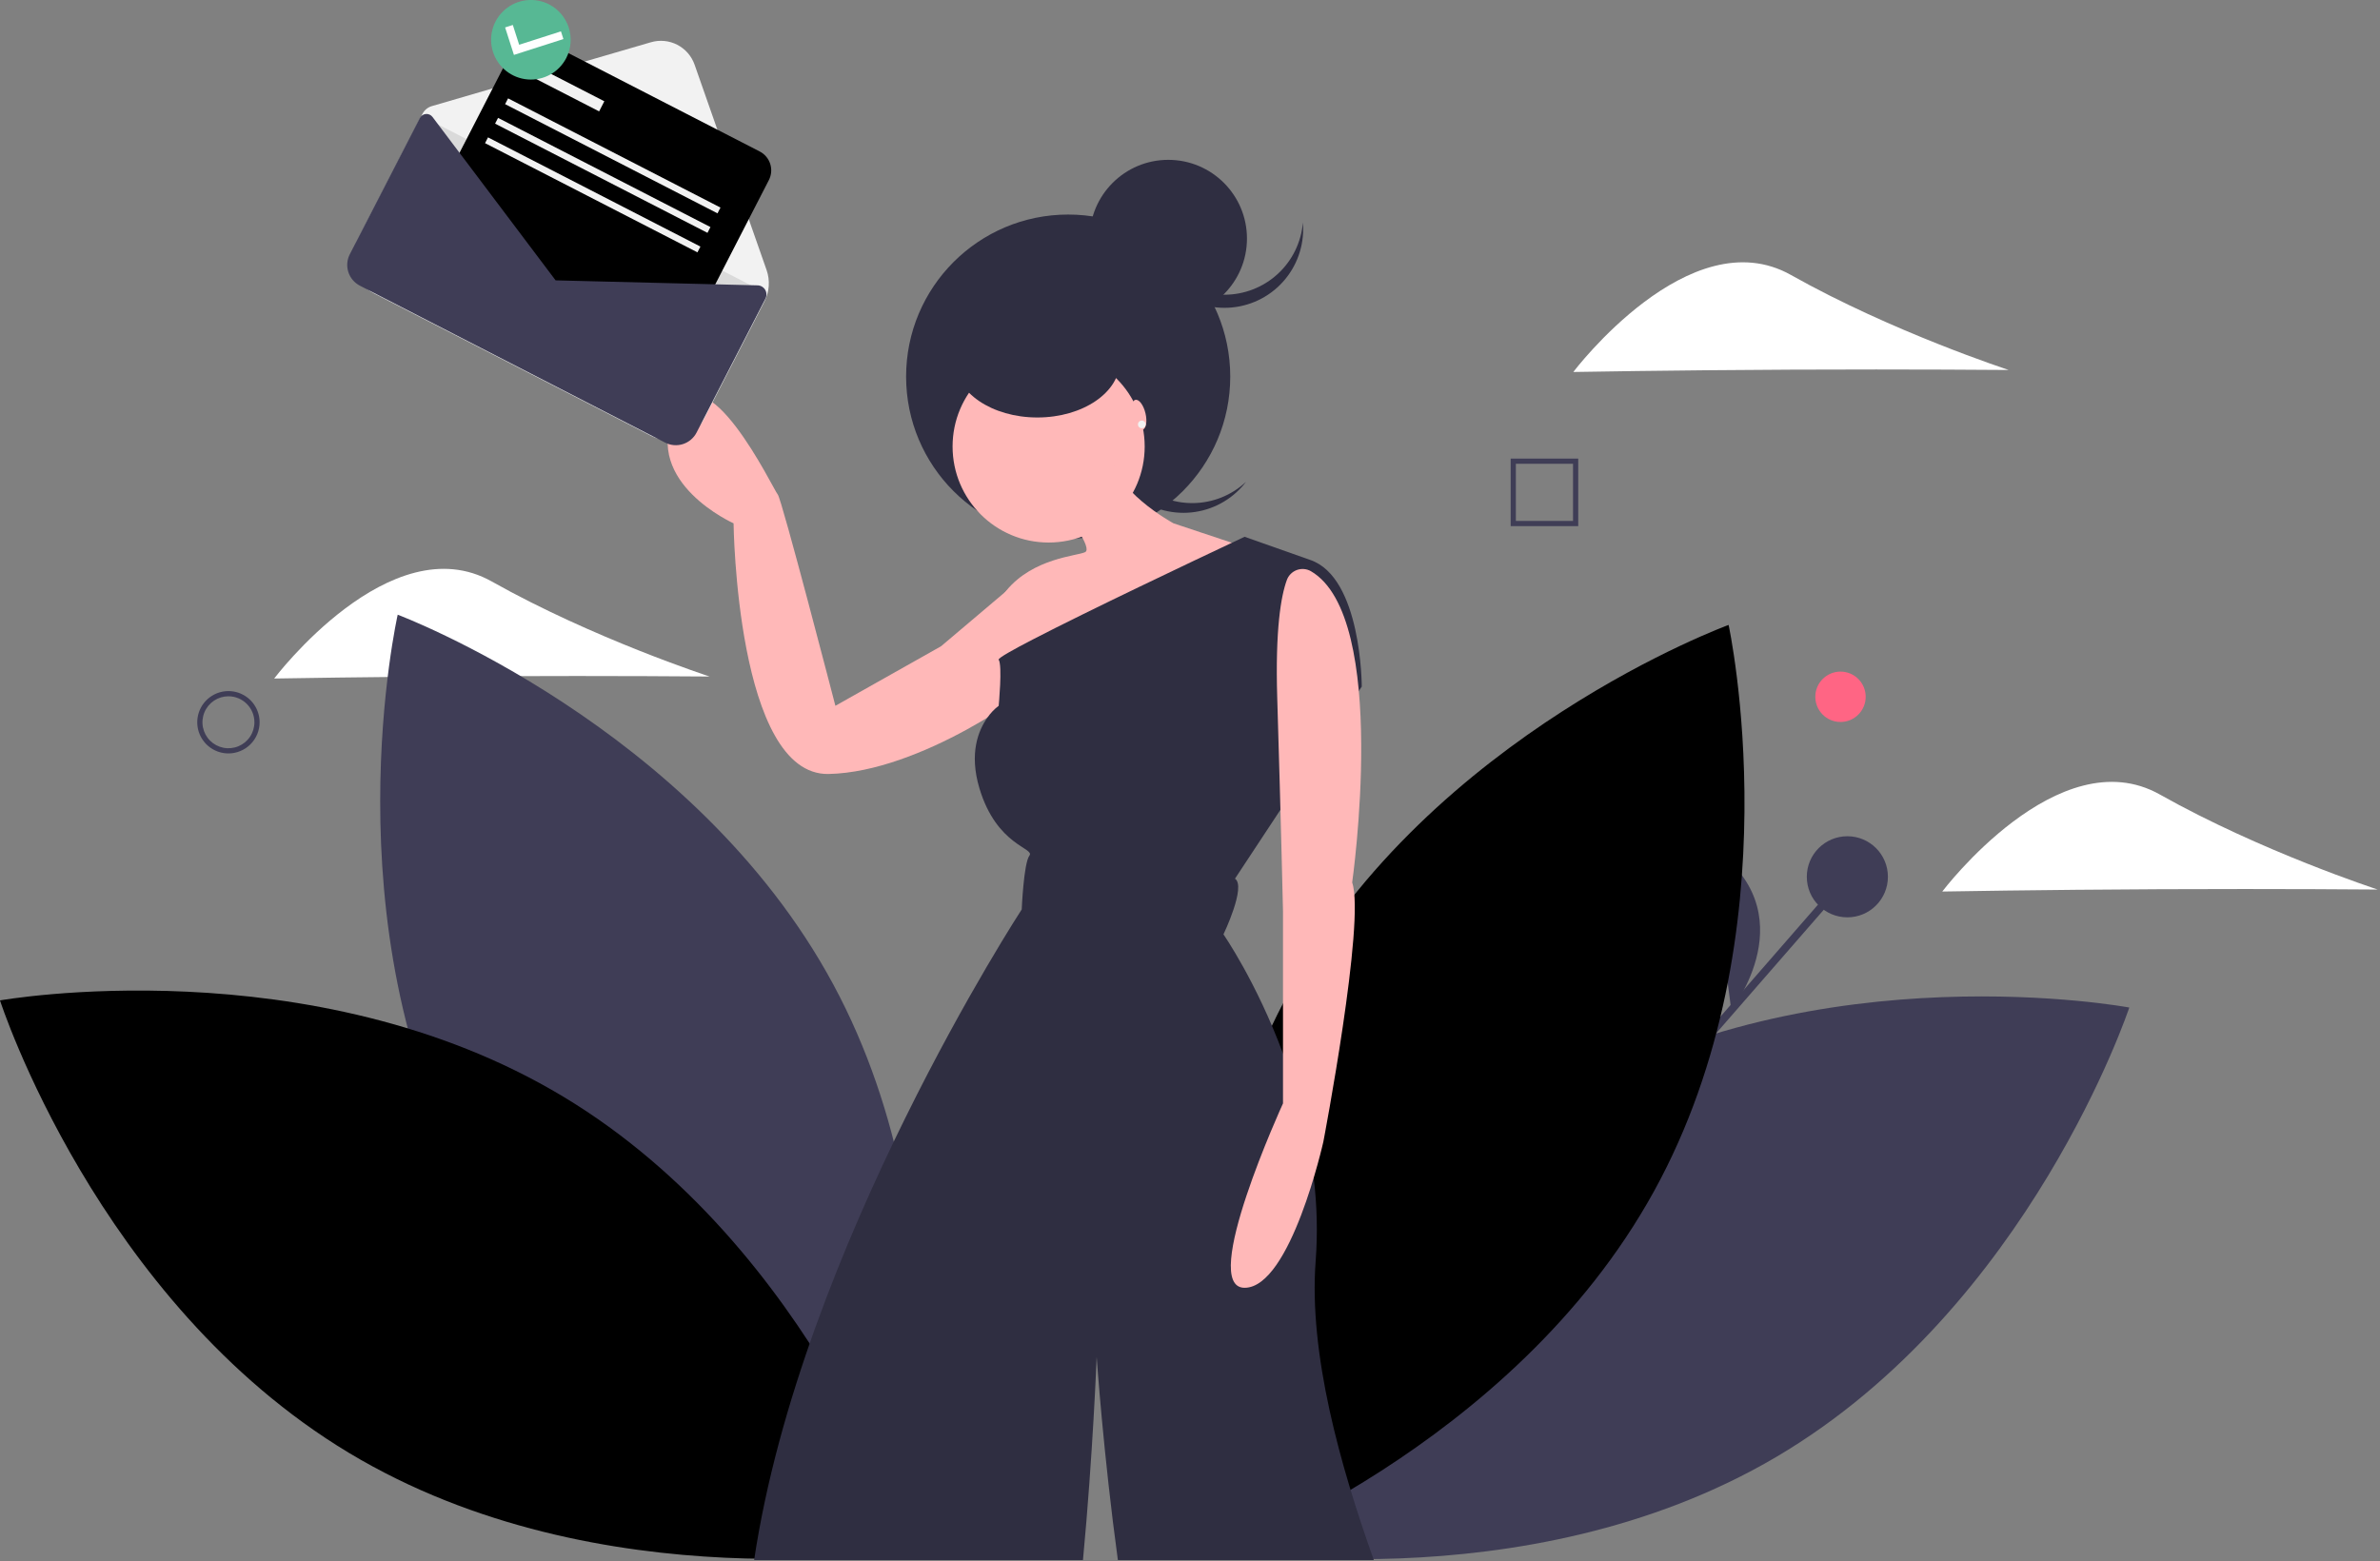 <svg width="916" height="601" viewBox="0 0 916 601" fill="none" xmlns="http://www.w3.org/2000/svg">
<rect x="0" y="0" width="916" height="601" fill="#808080" stroke="none"/>
<g clip-path="url(#clip0)">
<path d="M189.473 260.294C143.196 260.508 105.529 261.191 105.529 261.191C105.529 261.191 150.302 201.884 189.305 223.857C228.308 245.83 273.112 260.419 273.112 260.419C273.112 260.419 235.75 260.081 189.473 260.294Z" fill="white"/>
<path d="M708.362 277.918C713.716 277.918 718.056 273.578 718.056 268.224C718.056 262.87 713.716 258.53 708.362 258.53C703.008 258.53 698.668 262.87 698.668 268.224C698.668 273.578 703.008 277.918 708.362 277.918Z" fill="#FF6584"/>
<path d="M709.88 336.539L637.396 419.773L639.634 421.721L712.117 338.487L709.88 336.539Z" fill="#3F3D56"/>
<path d="M710.999 353.121C719.619 353.121 726.607 346.133 726.607 337.513C726.607 328.893 719.619 321.905 710.999 321.905C702.379 321.905 695.391 328.893 695.391 337.513C695.391 346.133 702.379 353.121 710.999 353.121Z" fill="#3F3D56"/>
<path d="M666.326 388.812C666.326 388.812 696.138 351.182 658.007 325.367L666.326 388.812Z" fill="#3F3D56"/>
<path d="M179.855 454.887C233.544 554.457 347.493 597.2 347.493 597.2C347.493 597.2 374.394 478.509 320.704 378.939C267.014 279.37 153.066 236.626 153.066 236.626C153.066 236.626 126.165 355.318 179.855 454.887Z" fill="#3F3D56"/>
<path d="M216.758 422.13C313.69 480.447 351.021 596.282 351.021 596.282C351.021 596.282 231.195 617.565 134.263 559.248C37.331 500.93 0 385.096 0 385.096C0 385.096 119.826 363.812 216.758 422.13Z" fill="black"/>
<path d="M602.431 422.954C504.987 480.412 466.633 595.911 466.633 595.911C466.633 595.911 586.266 618.254 683.71 560.796C781.154 503.338 819.508 387.838 819.508 387.838C819.508 387.838 699.875 365.496 602.431 422.954Z" fill="#3F3D56"/>
<path d="M636.576 458.577C582.008 557.668 467.686 599.402 467.686 599.402C467.686 599.402 441.836 480.477 496.404 381.386C550.972 282.295 665.295 240.562 665.295 240.562C665.295 240.562 691.144 359.486 636.576 458.577Z" fill="black"/>
<path d="M438.547 185.845C432.914 180.751 429.401 173.726 428.704 166.164C428.008 158.601 430.178 151.053 434.785 145.015C434.175 145.587 433.579 146.18 433.008 146.812C430.341 149.762 428.281 153.208 426.945 156.955C425.61 160.701 425.025 164.674 425.225 168.646C425.629 176.669 429.203 184.202 435.161 189.589C441.12 194.976 448.974 197.776 456.996 197.372C460.968 197.172 464.862 196.192 468.456 194.487C472.049 192.782 475.272 190.386 477.939 187.436C478.51 186.805 479.04 186.152 479.548 185.488C474.004 190.678 466.711 193.595 459.117 193.661C451.523 193.728 444.181 190.938 438.547 185.845Z" fill="#2F2E41"/>
<path d="M411.113 207.341C445.563 207.341 473.49 179.414 473.49 144.965C473.49 110.515 445.563 82.589 411.113 82.589C376.664 82.589 348.737 110.515 348.737 144.965C348.737 179.414 376.664 207.341 411.113 207.341Z" fill="#2F2E41"/>
<path d="M393.979 225.111L395.827 220.305L362.186 248.771L321.52 271.692C321.52 271.692 300.818 191.839 299.339 190.361C297.86 188.882 271.243 132.689 259.412 159.307C247.582 185.924 282.333 201.451 282.333 201.451C282.333 201.451 283.442 298.679 318.932 297.94C354.422 297.201 398.415 265.038 399.155 262.08C399.894 259.123 393.979 225.111 393.979 225.111Z" fill="#FFB8B8"/>
<path d="M403.591 208.845C424.008 208.845 440.56 192.294 440.56 171.876C440.56 151.459 424.008 134.907 403.591 134.907C383.174 134.907 366.622 151.459 366.622 171.876C366.622 192.294 383.174 208.845 403.591 208.845Z" fill="#FFB8B8"/>
<path d="M410.985 198.494C410.985 198.494 420.597 211.063 417.639 212.542C414.682 214.021 397.676 214.76 387.325 227.33C376.973 239.899 399.894 271.692 399.894 271.692L487.141 213.281L451.65 201.451C451.65 201.451 427.251 188.143 427.99 174.094L410.985 198.494Z" fill="#FFB8B8"/>
<path d="M528.749 600.53H430.239C424.659 559.73 422.079 522.34 422.079 522.34C422.079 522.34 420.639 559.95 416.809 600.53H290.249C308.189 480.37 393.239 350.07 393.239 350.07C393.239 350.07 393.979 332.32 396.199 329.36C398.419 326.41 383.629 325.67 376.969 303.49C372.909 289.95 376.559 281.09 380.029 276.25C381.22 274.506 382.685 272.966 384.369 271.69C384.369 271.69 385.849 256.17 384.369 253.95C384.179 253.66 385.638 252.64 388.339 251.09C390.589 249.79 393.699 248.12 397.419 246.2C418.729 235.15 459.979 215.6 474.109 208.94C477.209 207.47 479.009 206.63 479.009 206.63L504.148 215.5C524.108 222.15 524.109 264.3 524.109 264.3L522.979 266.02L492.809 311.72L475.309 338.24C479.749 341.19 470.879 359.68 470.879 359.68C470.879 359.68 483.518 377.84 493.799 405.56C499.612 420.988 503.576 437.05 505.609 453.41C506.904 464.013 507.159 474.717 506.369 485.37C503.629 520.99 515.809 564.28 528.749 600.53Z" fill="#2F2E41"/>
<path d="M504.503 219.858C503.683 219.397 502.773 219.121 501.835 219.049C500.898 218.976 499.956 219.109 499.076 219.439C498.195 219.768 497.397 220.286 496.737 220.955C496.077 221.625 495.572 222.431 495.255 223.316C493.029 229.438 490.773 242.2 491.577 268.735C493.055 317.533 493.795 350.805 493.795 350.805V424.743C493.795 424.743 461.262 495.723 479.007 495.723C496.752 495.723 509.322 439.531 509.322 439.531C509.322 439.531 525.588 354.502 520.412 339.715C520.412 339.715 535.006 237.558 504.503 219.858Z" fill="#FFB8B8"/>
<path d="M399.252 160.706C416.775 160.706 430.981 151.02 430.981 139.073C430.981 127.125 416.775 117.439 399.252 117.439C381.728 117.439 367.523 127.125 367.523 139.073C367.523 151.02 381.728 160.706 399.252 160.706Z" fill="#2F2E41"/>
<path d="M449.638 122.104C466.365 122.104 479.925 108.544 479.925 91.817C479.925 75.09 466.365 61.53 449.638 61.53C432.911 61.53 419.352 75.09 419.352 91.817C419.352 108.544 432.911 122.104 449.638 122.104Z" fill="#2F2E41"/>
<path d="M471.272 113.45C463.677 113.449 456.36 110.595 450.771 105.452C445.182 100.31 441.73 93.256 441.098 85.688C441.029 86.52 440.985 87.361 440.985 88.211C440.985 96.244 444.176 103.947 449.856 109.627C455.536 115.307 463.239 118.498 471.272 118.498C479.304 118.498 487.008 115.307 492.688 109.627C498.367 103.947 501.558 96.244 501.558 88.211C501.558 87.361 501.514 86.52 501.445 85.688C500.813 93.256 497.361 100.31 491.772 105.452C486.183 110.595 478.866 113.449 471.272 113.45Z" fill="#2F2E41"/>
<path d="M439.716 165.43C441.106 165.098 441.618 162.253 440.859 159.075C440.1 155.898 438.358 153.591 436.968 153.923C435.578 154.255 435.066 157.1 435.825 160.278C436.584 163.455 438.326 165.762 439.716 165.43Z" fill="#FFB8B8"/>
<path d="M439.45 164.852C440.267 164.852 440.929 164.19 440.929 163.373C440.929 162.557 440.267 161.895 439.45 161.895C438.634 161.895 437.972 162.557 437.972 163.373C437.972 164.19 438.634 164.852 439.45 164.852Z" fill="#F2F2F2"/>
<path d="M87.918 290.03C85.545 290.03 83.225 289.326 81.252 288.008C79.278 286.689 77.74 284.815 76.832 282.622C75.924 280.43 75.686 278.017 76.149 275.689C76.612 273.361 77.755 271.223 79.433 269.545C81.111 267.867 83.25 266.724 85.577 266.261C87.905 265.798 90.318 266.035 92.511 266.943C94.703 267.852 96.578 269.39 97.896 271.363C99.215 273.337 99.918 275.657 99.918 278.03C99.915 281.212 98.65 284.262 96.4 286.511C94.15 288.761 91.1 290.026 87.918 290.03ZM87.918 268.03C85.941 268.03 84.007 268.617 82.363 269.715C80.718 270.814 79.437 272.376 78.68 274.203C77.923 276.03 77.725 278.041 78.111 279.981C78.496 281.921 79.449 283.703 80.847 285.101C82.246 286.5 84.028 287.452 85.968 287.838C87.907 288.224 89.918 288.026 91.745 287.269C93.573 286.512 95.134 285.23 96.233 283.586C97.332 281.941 97.918 280.008 97.918 278.03C97.915 275.379 96.861 272.837 94.986 270.962C93.112 269.088 90.57 268.033 87.918 268.03Z" fill="#3F3D56"/>
<path d="M607.418 202.53H581.418V176.53H607.418V202.53ZM583.418 200.53H605.418V178.53H583.418V200.53Z" fill="#3F3D56"/>
<path d="M831.473 342.294C785.196 342.508 747.529 343.191 747.529 343.191C747.529 343.191 792.302 283.884 831.305 305.857C870.308 327.83 915.112 342.419 915.112 342.419C915.112 342.419 877.75 342.081 831.473 342.294Z" fill="white"/>
<path d="M689.473 142.294C643.196 142.508 605.529 143.191 605.529 143.191C605.529 143.191 650.302 83.884 689.305 105.857C728.308 127.83 773.112 142.419 773.112 142.419C773.112 142.419 735.75 142.081 689.473 142.294Z" fill="white"/>
<path d="M250.827 167.899L143.82 112.875C140.311 111.07 137.663 107.946 136.457 104.189C135.252 100.431 135.588 96.349 137.393 92.84L162.602 43.815C162.968 43.103 163.476 42.473 164.093 41.964C164.711 41.455 165.425 41.076 166.194 40.852L250.536 16.26C253.908 15.277 257.528 15.624 260.652 17.23C263.776 18.836 266.165 21.579 267.327 24.894L295.038 103.941C295.73 105.916 296.013 108.011 295.869 110.099C295.725 112.186 295.157 114.223 294.2 116.083L270.861 161.471C269.968 163.209 268.741 164.753 267.251 166.017C265.76 167.28 264.036 168.237 262.175 168.834C260.315 169.431 258.355 169.656 256.408 169.495C254.461 169.335 252.564 168.792 250.827 167.899Z" fill="#F2F2F2"/>
<path opacity="0.1" d="M255.078 148.469L147.033 102.342C143.552 100.552 146.816 103.304 148.606 99.822L162.188 44.62L294.545 112.679L261.083 154.053C259.293 157.535 258.56 150.259 255.078 148.469Z" fill="black"/>
<path d="M197.485 18.71L154.357 102.583C152.289 106.604 153.873 111.539 157.893 113.607L241.766 156.735C245.787 158.803 250.722 157.219 252.79 153.199L295.918 69.326C297.986 65.305 296.402 60.37 292.382 58.302L208.509 15.174C204.488 13.106 199.553 14.69 197.485 18.71Z" fill="black"/>
<path opacity="0.1" d="M276.863 106.382L249.046 160.479L150.613 109.863L178.43 55.767L215.415 104.863L276.863 106.382Z" fill="black"/>
<path d="M213.842 107.921L166.453 45.014C166.16 44.625 165.773 44.316 165.328 44.118C164.883 43.919 164.395 43.837 163.91 43.878C163.424 43.92 162.958 44.084 162.553 44.355C162.148 44.627 161.819 44.996 161.596 45.429L134.63 97.871C134.091 98.92 133.763 100.066 133.666 101.241C133.569 102.417 133.705 103.6 134.065 104.724C134.426 105.847 135.004 106.888 135.767 107.788C136.529 108.688 137.462 109.429 138.511 109.969L256.001 170.383C257.05 170.923 258.195 171.25 259.371 171.347C260.547 171.444 261.73 171.309 262.854 170.948C263.977 170.588 265.018 170.01 265.918 169.247C266.818 168.484 267.559 167.551 268.098 166.502L294.603 114.959C294.875 114.43 295.008 113.841 294.99 113.247C294.972 112.653 294.803 112.073 294.5 111.562C294.197 111.05 293.768 110.625 293.255 110.324C292.742 110.024 292.162 109.858 291.567 109.844L213.842 107.921Z" fill="#3F3D56"/>
<path d="M232.59 38.983L205.062 24.828L203.061 28.721L230.589 42.876L232.59 38.983Z" fill="#F2F2F2"/>
<path d="M277.295 79.902L195.546 37.865L194.402 40.09L276.151 82.126L277.295 79.902Z" fill="#F2F2F2"/>
<path d="M273.435 87.41L191.686 45.373L190.542 47.597L272.291 89.634L273.435 87.41Z" fill="#F2F2F2"/>
<path d="M269.575 94.917L187.825 52.881L186.681 55.105L268.431 97.142L269.575 94.917Z" fill="#F2F2F2"/>
<path d="M215.864 20.916C219.107 14.608 216.632 6.87 210.336 3.632C204.04 0.395 196.306 2.884 193.063 9.191C189.819 15.499 192.294 23.237 198.59 26.475C204.887 29.712 212.62 27.224 215.864 20.916Z" fill="white"/>
<path d="M211.337 1.686C208.643 0.3 205.598 -0.255 202.587 0.09C199.577 0.435 196.736 1.665 194.425 3.624C192.113 5.583 190.435 8.184 189.602 11.098C188.768 14.011 188.817 17.106 189.743 19.991C190.669 22.876 192.429 25.422 194.802 27.307C197.174 29.192 200.053 30.331 203.073 30.58C206.093 30.829 209.118 30.177 211.768 28.706C214.417 27.235 216.571 25.012 217.956 22.317C219.802 18.701 220.142 14.502 218.902 10.636C217.662 6.771 214.942 3.553 211.337 1.686ZM197.799 21.137L194.407 10.564L197.372 9.612L199.816 17.23L215.895 12.072L216.846 15.037L197.799 21.137Z" fill="#57B894"/>
</g>
<defs>
<clipPath id="clip0">
<rect width="915.112" height="600.53" fill="white"/>
</clipPath>
</defs>
</svg>
